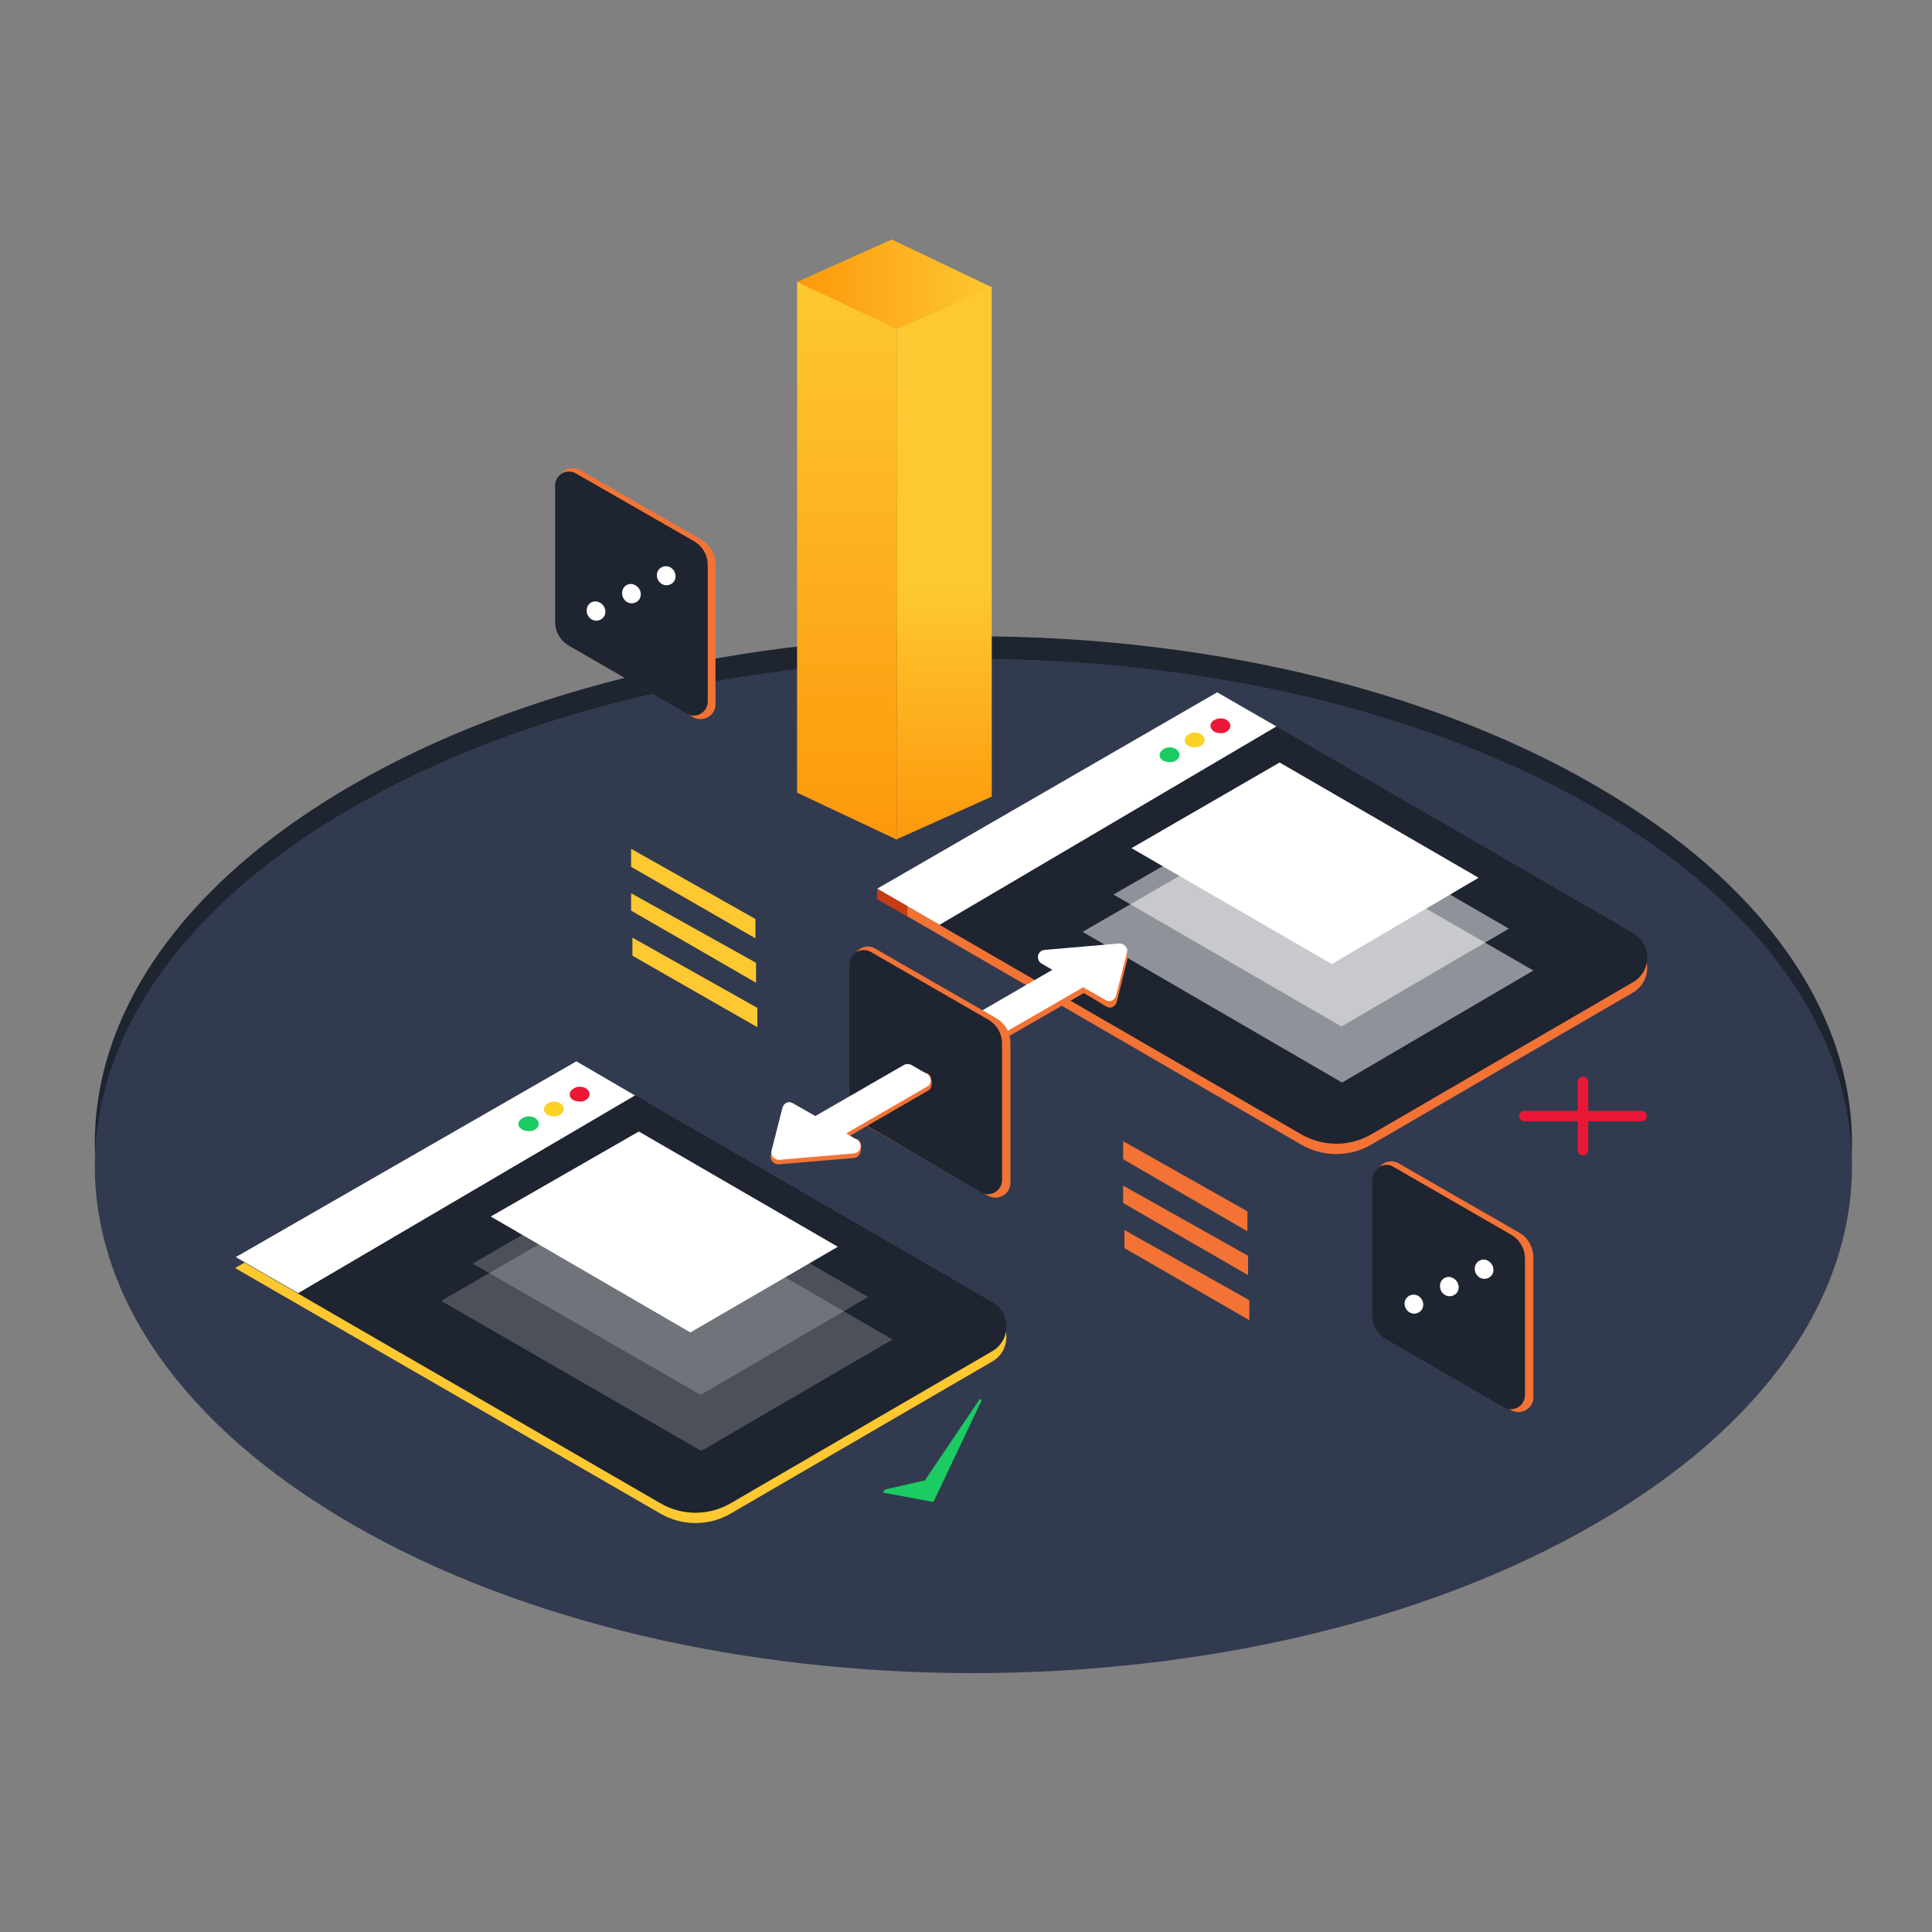 <?xml version="1.0" encoding="utf-8"?>
<!-- Generator: Adobe Illustrator 18.0.0, SVG Export Plug-In . SVG Version: 6.00 Build 0)  -->
<!DOCTYPE svg PUBLIC "-//W3C//DTD SVG 1.1//EN" "http://www.w3.org/Graphics/SVG/1.1/DTD/svg11.dtd">
<svg version="1.1" id="Domain_Checker_2_" xmlns="http://www.w3.org/2000/svg" xmlns:xlink="http://www.w3.org/1999/xlink" x="0px"
	 y="0px" viewBox="0 0 300 300" enable-background="new 0 0 300 300" xml:space="preserve">
<rect x="0" y="0" width="300" height="300" fill="#808080" stroke="none"/>
<g>
	<path fill="#1E2430" d="M247.6,233.2C194.3,264,108,264,54.7,233.2s-53.3-80.5,0-111.3s139.6-30.8,192.9,0S300.9,202.5,247.6,233.2
		z"/>
	<path fill="#323A4F" d="M247.6,236.7c-53.3,30.8-139.6,30.8-192.9,0s-53.3-80.5,0-111.3s139.6-30.8,192.9,0S300.9,206,247.6,236.7z
		"/>
	<g>
		<path fill="#F37335" d="M189,109.1l64.6,37.4c2.9,1.7,2.9,5.9,0,7.6l-40.6,23.6c-3.4,2-7.6,2-11,0l-65.9-38.2L189,109.1z"/>
		<path fill="#1E2430" d="M189,107.5l64.6,37.4c2.9,1.7,2.9,5.9,0,7.6l-40.6,23.6c-3.4,2-7.6,2-11,0L136.2,138L189,107.5z"/>
		<polygon opacity="0.5" fill="#FFFFFF" enable-background="new    " points="197.9,127.5 238.1,150.7 208.4,168.1 168.1,144.7 		
			"/>
		<polygon fill="#FFFFFF" points="136.2,138 145.9,143.6 198.2,112.8 189,107.5 		"/>
		<polygon opacity="0.5" fill="#FFFFFF" enable-background="new    " points="199.1,123.8 234.3,144.2 208.3,159.4 172.9,138.9 		
			"/>
		<polygon fill="#FFFFFF" points="198.7,118.4 229.6,136.3 206.8,149.7 175.7,131.7 		"/>
		<g>
			<path fill="#EA1836" d="M188.7,113.7L188.7,113.7c0.6,0.2,1.2,0.2,1.6,0l0,0c1-0.5,1-1.5,0-2l0,0c-0.5-0.2-1.1-0.2-1.5,0l0,0
				C187.7,112.1,187.7,113.2,188.7,113.7z"/>
			<path fill="#FCD227" d="M184.7,115.9L184.7,115.9c0.6,0.2,1.2,0.2,1.6,0l0,0c1-0.5,1-1.5,0-2l0,0c-0.5-0.2-1.1-0.2-1.5,0l0,0
				C183.7,114.4,183.7,115.5,184.7,115.9z"/>
			<path fill="#1BCC62" d="M180.8,118.2L180.8,118.2c0.6,0.2,1.2,0.2,1.6,0l0,0c1-0.5,1-1.5,0-2l0,0c-0.5-0.2-1.1-0.2-1.5,0l0,0
				C179.8,116.7,179.8,117.8,180.8,118.2z"/>
		</g>
		
			<linearGradient id="SVGID_1_" gradientUnits="userSpaceOnUse" x1="244.723" y1="439.284" x2="263.443" y2="439.284" gradientTransform="matrix(0.25 0 0 -0.25 75 249.997)">
			<stop  offset="0" style="stop-color:#C73C12"/>
			<stop  offset="1" style="stop-color:#C73C12"/>
		</linearGradient>
		<polygon fill="url(#SVGID_1_)" points="136.2,139.6 136.2,138 140.9,140.7 140.9,142.3 		"/>
		<path fill="#F37335" d="M154.4,162.2l13.9-8l3.5,2.1c0.7,0.4,1.4,0,1.6-0.7l1.7-6.8c0.2-0.7-0.4-1.4-1.2-1.4l-11.8,1
			c-1.1,0.1,1.3,1.2,2.2,1.8l-0.9,1.3l-12.8,7.4c-0.7,0.4-0.7,1.4,0,1.8l2.6,1.6C153.7,162.4,154.1,162.4,154.4,162.2z"/>
		<path fill="#FFFFFF" d="M154.5,161.2l13.7-7.9l3.5,2c0.7,0.4,1.4,0,1.6-0.7l1.7-6.7c0.2-0.7-0.4-1.4-1.2-1.4l-11.6,1
			c-1.1,0.1-1.4,1.5-0.5,2.1l1.7,1l-12.6,7.3c-0.7,0.4-0.7,1.5,0,1.9l2.6,1.5C153.8,161.4,154.2,161.4,154.5,161.2z"/>
		<path fill="#F37335" d="M135.9,147.3l18.8,10.8c1.4,0.8,2.2,2.3,2.2,3.9v21.7c0,1.7-1.9,2.8-3.4,2l-18.8-10.8
			c-1.4-0.8-2.2-2.3-2.2-3.9v-21.7C132.5,147.5,134.4,146.4,135.9,147.3z"/>
		<path fill="#1E2430" d="M135.2,147.8l18.2,10.5c1.4,0.8,2.2,2.2,2.2,3.8v21.1c0,1.7-1.8,2.8-3.3,1.9l-18.2-10.6
			c-1.4-0.8-2.2-2.2-2.2-3.8v-21.1C132,148,133.8,147,135.2,147.8z"/>
		<path fill="#F37335" d="M90.1,73l18.8,10.8c1.4,0.8,2.2,2.3,2.2,3.9v21.7c0,1.7-1.9,2.8-3.4,2L89,100.6c-1.4-0.8-2.2-2.3-2.2-3.9
			V74.9C86.7,73.2,88.6,72.1,90.1,73z"/>
		<path fill="#1E2430" d="M89.4,73.5L107.7,84c1.4,0.8,2.2,2.2,2.2,3.8v21.1c0,1.7-1.8,2.8-3.3,1.9l-18.2-10.5
			c-1.4-0.8-2.2-2.2-2.2-3.8V75.4C86.2,73.7,88,72.7,89.4,73.5z"/>
		<path fill="#FFFFFF" d="M98.7,90.9L98.7,90.9c0.5,0.3,0.8,0.8,0.8,1.4l0,0c0,1.1-1.2,1.7-2.1,1.2l0,0c-0.5-0.3-0.8-0.8-0.8-1.4
			l0,0C96.6,91,97.7,90.3,98.7,90.9z"/>
		<path fill="#FFFFFF" d="M104.1,88.1L104.1,88.1c0.5,0.3,0.8,0.8,0.8,1.4l0,0c0,1.1-1.2,1.7-2.1,1.2l0,0c-0.5-0.3-0.8-0.8-0.8-1.4
			l0,0C102,88.2,103.2,87.6,104.1,88.1z"/>
		<path fill="#FFFFFF" d="M93.2,93.6L93.2,93.6c0.5,0.3,0.8,0.8,0.8,1.4l0,0c0,1.1-1.2,1.7-2.1,1.2l0,0c-0.5-0.3-0.8-0.8-0.8-1.4
			l0,0C91.1,93.7,92.2,93,93.2,93.6z"/>
		<path fill="#F37335" d="M140.4,166l-13.9,8l-3.5-2.1c-0.7-0.4-1.4,0-1.6,0.7l-1.7,6.8c-0.2,0.7,0.4,1.4,1.2,1.4l11.8-1
			c1.1-0.1,1.4-2.3,0.5-2.9l-1.8-0.2l12.8-7.4c0.7-0.4,0.6-2.1-0.1-2.6l-2.5-0.8C141.1,165.9,140.7,165.9,140.4,166z"/>
		<path fill="#FFFFFF" d="M140.3,165.4l-13.7,7.9l-3.5-2c-0.7-0.4-1.4,0-1.6,0.7l-1.7,6.7c-0.2,0.7,0.4,1.4,1.2,1.4l11.6-1
			c1.1-0.1,1.4-1.5,0.5-2.1l-1.7-1l12.6-7.3c0.7-0.4,0.7-1.5,0-1.9l-2.6-1.5C141,165.2,140.6,165.2,140.3,165.4z"/>
		<path fill="#1BCC62" d="M137.3,231.8l7.5,1.4c0.1,0,0.1,0,0.2-0.1l7.4-15.6c0.1-0.2-0.2-0.3-0.3-0.2l-8.5,12.6c0,0,0,0-0.1,0
			l-6.1,1.4C137.1,231.6,137.1,231.8,137.3,231.8z"/>
		<path fill="#FDC830" d="M89.5,166.4l64.6,37.4c2.9,1.7,2.9,5.9,0,7.6L113.5,235c-3.4,2-7.6,2-11,0l-66-38.1L89.5,166.4z"/>
		<path fill="#1E2430" d="M89.5,164.8l64.6,37.4c2.9,1.7,2.9,5.9,0,7.6l-40.6,23.6c-3.4,2-7.6,2-11,0l-66-38.2L89.5,164.8z"/>
		<polygon opacity="0.2" fill="#FFFFFF" points="98.4,184.7 138.6,208 108.9,225.3 68.5,202 		"/>
		<polygon fill="#FFFFFF" points="36.6,195.2 46.3,200.8 98.6,170.1 89.5,164.8 		"/>
		<polygon opacity="0.2" fill="#FFFFFF" points="99.6,181.1 134.8,201.4 108.8,216.6 73.4,196.2 		"/>
		<polygon fill="#FFFFFF" points="99.2,175.7 130.1,193.6 107.2,206.9 76.2,188.9 		"/>
		<g>
			<path fill="#EA1836" d="M89.2,170.9L89.2,170.9c0.6,0.2,1.2,0.2,1.6,0l0,0c1-0.5,1-1.5,0-2l0,0c-0.5-0.2-1.1-0.2-1.5,0l0,0
				C88.2,169.4,88.2,170.5,89.2,170.9z"/>
			<path fill="#FCD227" d="M85.2,173.2L85.2,173.2c0.6,0.2,1.2,0.2,1.6,0l0,0c1-0.5,1-1.5,0-2l0,0c-0.5-0.2-1.1-0.2-1.5,0l0,0
				C84.2,171.7,84.2,172.8,85.2,173.2z"/>
			<path fill="#1BCC62" d="M81.3,175.5L81.3,175.5c0.6,0.2,1.2,0.2,1.6,0l0,0c1-0.5,1-1.5,0-2l0,0c-0.5-0.2-1.1-0.2-1.5,0l0,0
				C80.2,174,80.2,175,81.3,175.5z"/>
		</g>
		
			<line fill="none" stroke="#EA1836" stroke-width="1.615" stroke-linecap="round" stroke-miterlimit="10" x1="245.8" y1="168" x2="245.8" y2="178.6"/>
		
			<line fill="none" stroke="#EA1836" stroke-width="1.615" stroke-linecap="round" stroke-miterlimit="10" x1="236.7" y1="173.3" x2="254.9" y2="173.3"/>
		<polygon fill="#F37335" points="174.6,193.8 194,205 194,201.9 174.6,191 		"/>
		<polygon fill="#F37335" points="174.4,186.8 193.8,198 193.8,195 174.4,184.1 		"/>
		<polygon fill="#F37335" points="174.4,180 193.7,191.2 193.7,188.1 174.4,177.2 		"/>
		<polygon fill="#FDC830" points="98.2,148.4 117.6,159.5 117.6,156.5 98.2,145.6 		"/>
		<polygon fill="#FDC830" points="98,141.4 117.4,152.6 117.4,149.5 98,138.7 		"/>
		<polygon fill="#FDC830" points="98,134.6 117.3,145.7 117.3,142.7 98,131.8 		"/>
	</g>
	<path fill="#F37335" d="M217.1,180.6l18.8,10.8c1.4,0.8,2.2,2.3,2.2,3.9v21.7c0,1.7-1.9,2.8-3.4,2L216,208.2
		c-1.4-0.8-2.2-2.3-2.2-3.9v-21.7C213.7,180.9,215.6,179.8,217.1,180.6z"/>
	<path fill="#1E2430" d="M216.4,181.2l18.2,10.5c1.4,0.8,2.2,2.2,2.2,3.8v21.1c0,1.7-1.8,2.8-3.3,1.9l-18.2-10.5
		c-1.4-0.8-2.2-2.2-2.2-3.8v-21.1C213.2,181.4,215,180.3,216.4,181.2z"/>
	<path fill="#FFFFFF" d="M225.7,198.5L225.7,198.5c0.5,0.3,0.8,0.8,0.8,1.4l0,0c0,1.1-1.2,1.7-2.1,1.2l0,0c-0.5-0.3-0.8-0.8-0.8-1.4
		l0,0C223.6,198.6,224.7,197.9,225.7,198.5z"/>
	<path fill="#FFFFFF" d="M231.1,195.8L231.1,195.8c0.5,0.3,0.8,0.8,0.8,1.4l0,0c0,1.1-1.2,1.7-2.1,1.2l0,0c-0.5-0.3-0.8-0.8-0.8-1.4
		l0,0C229,195.9,230.2,195.2,231.1,195.8z"/>
	<path fill="#FFFFFF" d="M220.2,201.2L220.2,201.2c0.5,0.3,0.8,0.8,0.8,1.4l0,0c0,1.1-1.2,1.7-2.1,1.2l0,0c-0.5-0.3-0.8-0.8-0.8-1.4
		l0,0C218.1,201.4,219.2,200.7,220.2,201.2z"/>
	<g>
		<linearGradient id="SVGID_2_" gradientUnits="userSpaceOnUse" x1="146.67" y1="130.282" x2="146.67" y2="44.482">
			<stop  offset="0" style="stop-color:#FD980C"/>
			<stop  offset="0.457" style="stop-color:#FDC830"/>
		</linearGradient>
		<polygon fill="url(#SVGID_2_)" points="139.3,130.3 139.3,51 154,44.5 154,123.7 		"/>
		<polygon fill="#FDC830" points="123.8,123.1 123.8,43.8 138.5,37.2 138.5,116.5 		"/>
		<linearGradient id="SVGID_3_" gradientUnits="userSpaceOnUse" x1="131.57" y1="130.382" x2="131.57" y2="43.782">
			<stop  offset="0" style="stop-color:#FD980C"/>
			<stop  offset="1" style="stop-color:#FDC830"/>
		</linearGradient>
		<polygon fill="url(#SVGID_3_)" points="123.8,123.1 123.8,43.8 139.3,51.1 139.3,130.4 		"/>
		<linearGradient id="SVGID_4_" gradientUnits="userSpaceOnUse" x1="123.853" y1="44.132" x2="154.013" y2="44.132">
			<stop  offset="0" style="stop-color:#FD980C"/>
			<stop  offset="1" style="stop-color:#FDC830"/>
		</linearGradient>
		<polygon fill="url(#SVGID_4_)" points="123.8,43.8 139.3,51.1 154,44.6 138.5,37.2 		"/>
	</g>
</g>
</svg>
